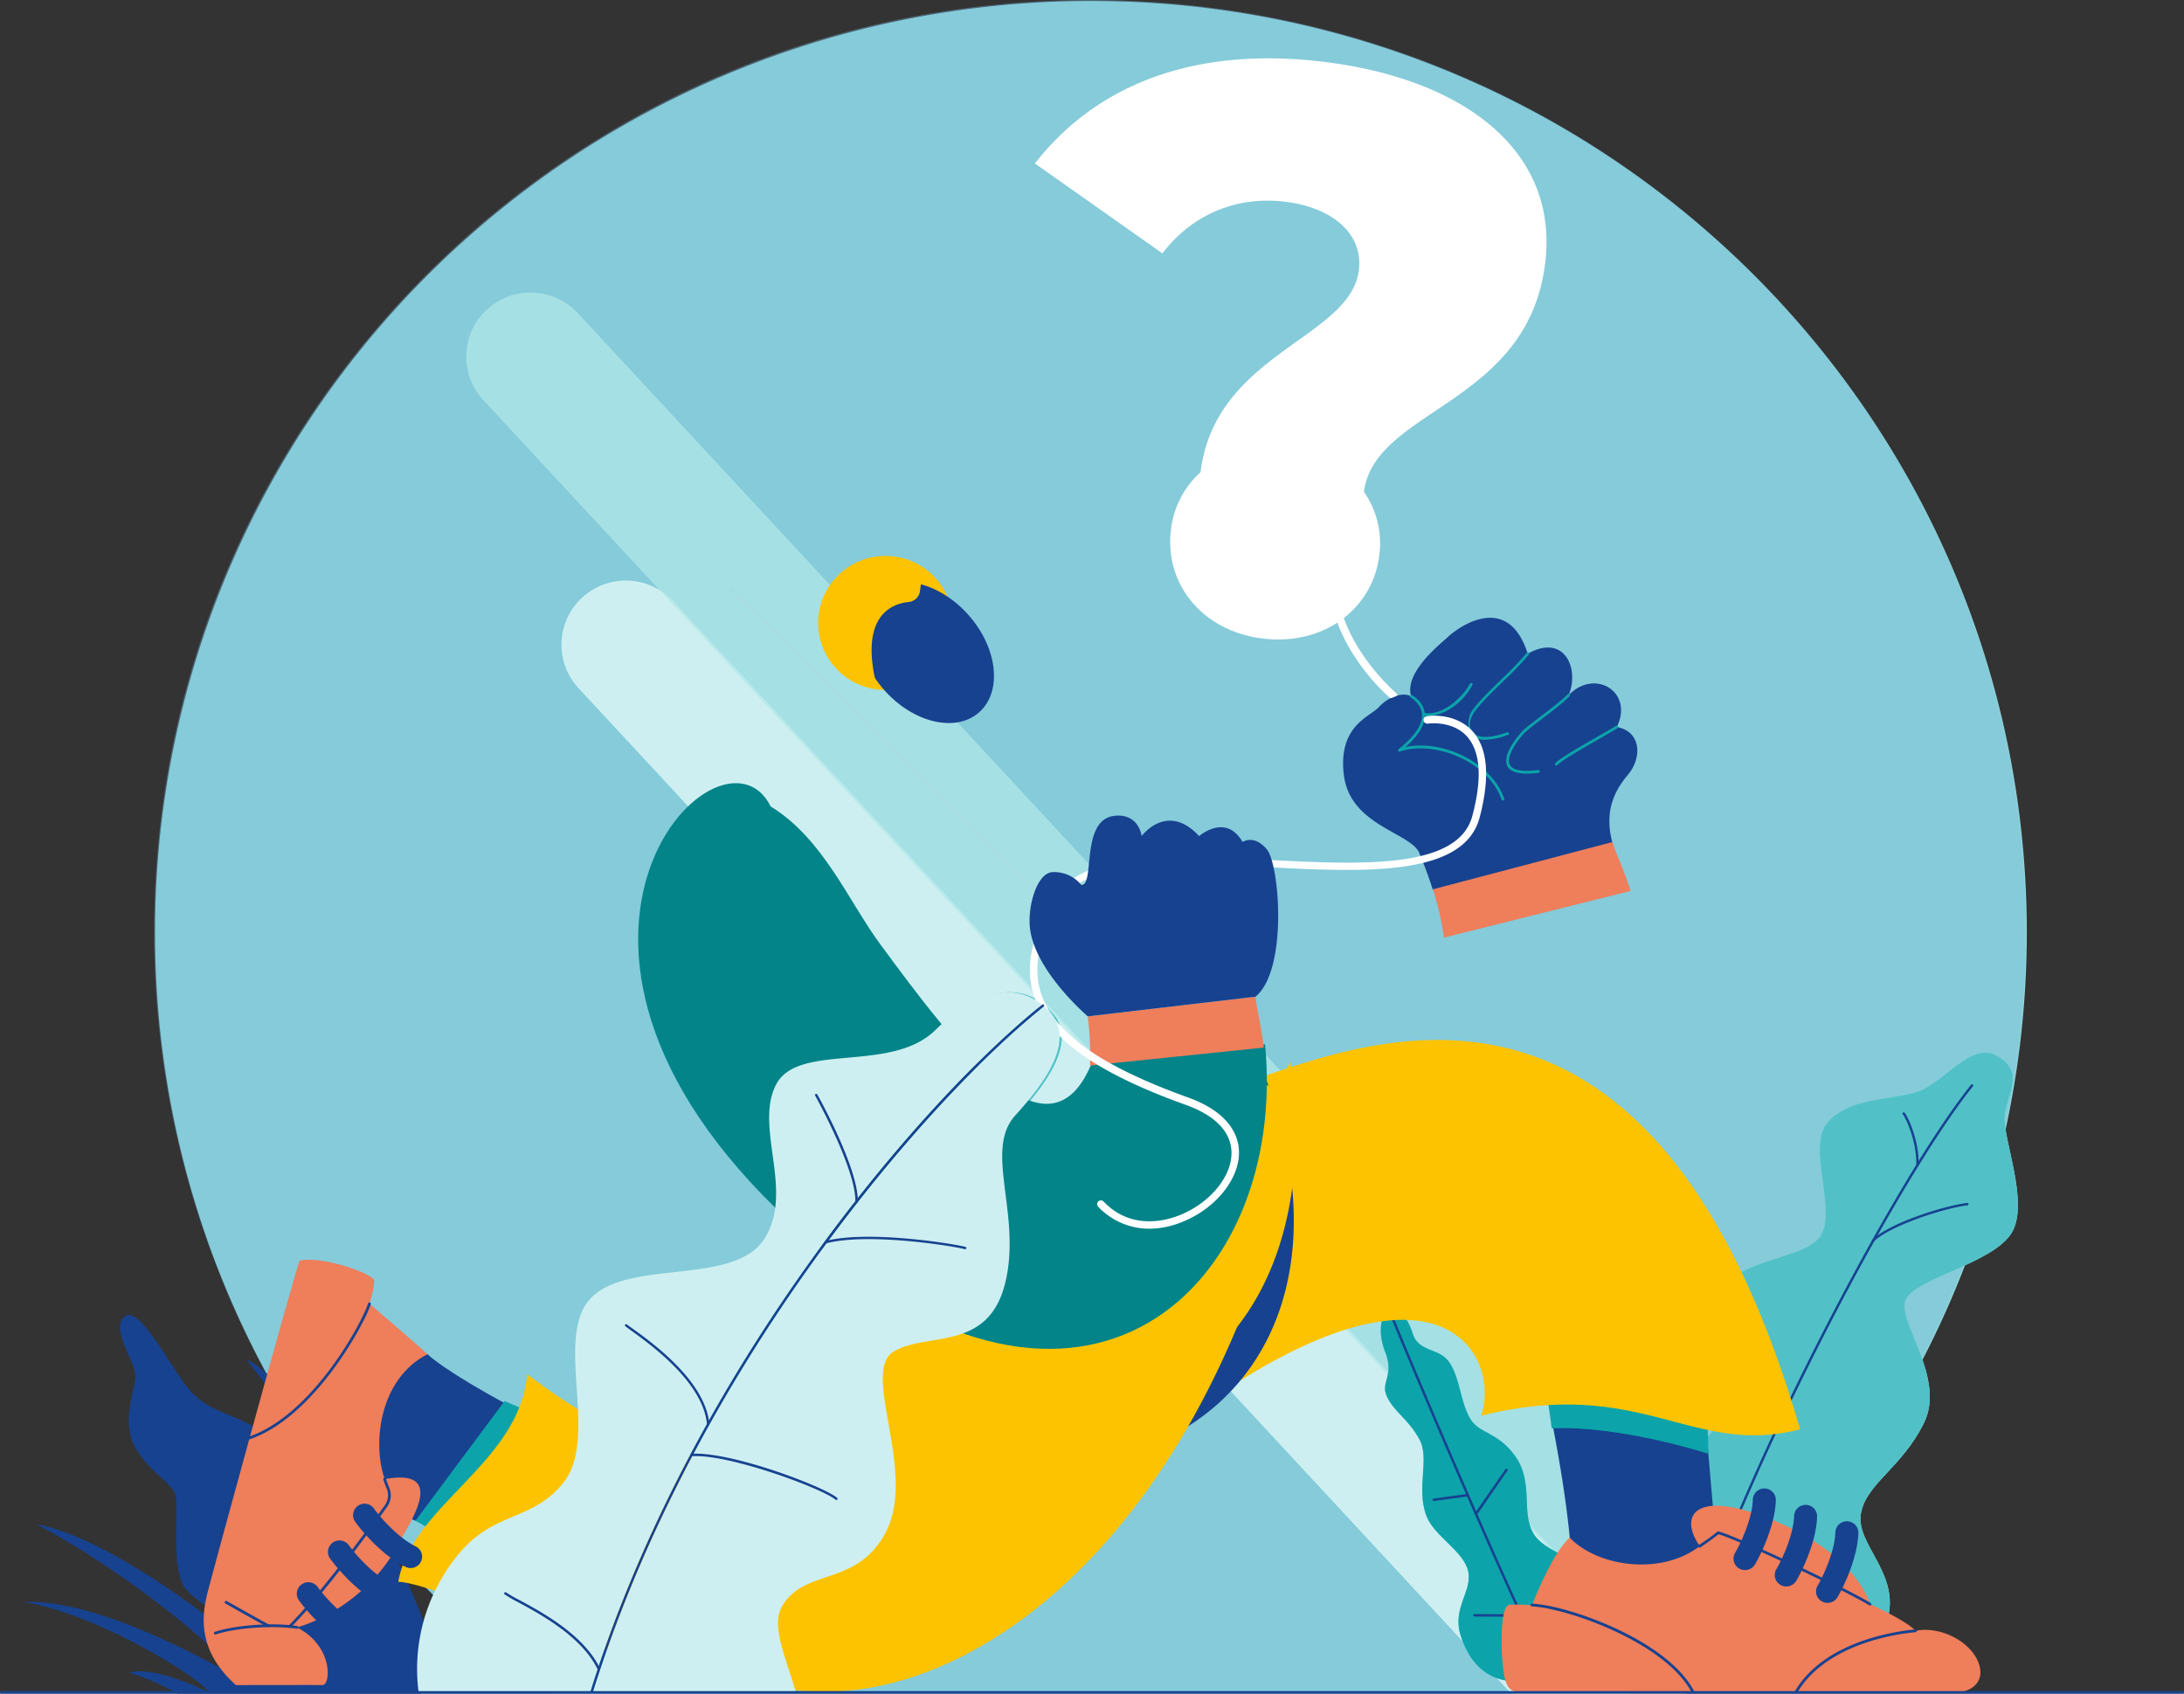 <svg fill="none" viewBox="0 0 374 290" xmlns="http://www.w3.org/2000/svg"><rect x="0" y="0" width="374" height="290" fill="#333333" stroke="none"/><clipPath id="a"><path d="M0 0h374v290H0z"/></clipPath><g clip-path="url(#a)"><path d="M186.812.17a160.903 160.903 0 0 0-61.339 12.126 160.266 160.266 0 0 0-52 34.569A159.371 159.371 0 0 0 38.734 98.61a158.735 158.735 0 0 0-12.184 61.036c0 53.84 26.829 101.48 67.918 130.354h184.687a159.638 159.638 0 0 0 49.943-56.932 158.767 158.767 0 0 0 17.979-73.422C347.077 71.588 275.323.17 186.812.17zm-59.876 102.666a17.177 17.177 0 0 1-1.94-2.293l121.687 120.046a16.9 16.9 0 0 1 1.939 2.293z" fill="#91dbdd"/><path d="M124.996 100.564a17.114 17.114 0 0 0 1.94 2.293l121.686 120.025a16.9 16.9 0 0 0-1.939-2.293z" fill="#c9dfeb"/><path d="M67.468 266.078a156.731 156.731 0 0 0 6.937 7.21c.279-.614.566-1.223.887-1.816 7.498-13.883 14.91-9.621 21.385-17.419s-1.623-24.98 4.852-31.759c6.475-6.78 24.534-2.033 29.715-10.172 5.182-8.139-1.773-18.988 1.975-26.347 3.113-6.106 14.611-3.409 22.786-6.57l-56.93-61.362a10.941 10.941 0 0 1-2.914-7.882 10.95 10.95 0 0 1 3.54-7.624 11.06 11.06 0 0 1 7.921-2.9 11.05 11.05 0 0 1 7.662 3.522l169.447 182.656c37.839-29.168 62.201-74.822 62.201-126.131C346.932 71.401 275.177 0 186.666 0S26.4 71.4 26.4 159.475a158.169 158.169 0 0 0 19.108 75.581c6.124 5.275 15.185 17.518 21.96 31.022z" fill="#72b1d6" opacity=".39"/><path d="M172.504 219.639c-2.89 11.931-13.39 8.42-19.099 11.799-5.708 3.38 3.914 20.271-1.242 30.681-4.8 9.681-14.033 6.298-17.87 12.916-1.961 3.383.595 8.684 2.433 14.978h122.046l-86.73-93.521c-.527 6.141 2.569 14.437.462 23.147z" fill="#72b1d6" opacity=".39"/><path d="m288.795 290-4.064-4.385a155.126 155.126 0 0 1-5.965 4.385z" fill="#ceeff1"/><path d="M99.7 102.328a10.956 10.956 0 0 0-3.538 7.625 10.944 10.944 0 0 0 2.913 7.882l56.93 61.361a13.115 13.115 0 0 0 4.509-2.812c7.61-7.474 14.598-8.386 19.506-3.217 4.548 4.789-.343 11.85-5.798 17.833-1.392 1.525-2 3.379-2.18 5.484L258.78 290h19.998a172.47 172.47 0 0 0 5.966-4.385l-169.46-182.664a11.055 11.055 0 0 0-7.662-3.522 11.064 11.064 0 0 0-7.921 2.899z" fill="#ceeff1"/><path d="M72.71 278.154a113.243 113.243 0 0 0-5.242-12.076 159.808 159.808 0 0 1-21.96-31.022 15.348 15.348 0 0 0-3.344-2.301c11.09 13.721 14.79 25.657 15.99 29.236-4.895 2.783-9.511-14.718-14.35-17.501-4.84-2.782-8.034-2.782-11.233-6.362-3.199-3.579-8.59-14.718-11.194-12.711-2.603 2.007 1.799 7.756 1.799 10.142s-2.398 7.559-.201 11.931c2.196 4.372 6.196 6.111 7.001 8.318s-1.002 13.074 1.996 16.483c2.997 3.408 12.076 7.192 11.832 10.972-6.62-5.433-25.223-20.079-37.616-22.265 13.39 6.963 29.98 19.815 35.175 26.633-14.59-8.292-28.182-13.73-37.376-13.329 12.466 1.99 29.89 12.685 31.779 15.472-10.393-4.926-13.592-3.336-13.592-3.336a38.467 38.467 0 0 1 8.136 3.545h41.753a31.426 31.426 0 0 1 .646-11.829z" fill="#174290"/><path d="M45.508 235.056a159.808 159.808 0 0 0 21.96 31.022c-6.775-13.504-15.836-25.746-21.96-31.022z" fill="#174290"/><g fill="#51c1c7"><path d="M94.562 290a160.973 160.973 0 0 1-20.157-16.712 29.335 29.335 0 0 0-1.713 4.866A71.505 71.505 0 0 1 75.955 290z"/><path d="M136.726 290c-1.833-6.294-4.403-11.595-2.433-14.978 3.854-6.618 13.07-3.234 17.87-12.916 5.139-10.397-4.466-27.271 1.242-30.68 5.709-3.409 16.209.136 19.099-11.8 2.107-8.718-.989-17.006-.462-23.147l-16.037-17.274c-8.175 3.17-19.673.464-22.787 6.57-3.747 7.359 3.208 18.208-1.974 26.347-5.181 8.139-23.24 3.409-29.715 10.172-6.474 6.762 1.623 23.961-4.852 31.759-6.474 7.798-13.887 3.536-21.385 17.419a28.507 28.507 0 0 0-.887 1.816A160.973 160.973 0 0 0 94.562 290z"/><path d="M174.222 191.008c5.455-5.966 10.346-13.043 5.798-17.833-4.908-5.169-11.896-4.261-19.506 3.217a13.117 13.117 0 0 1-4.509 2.813l16.037 17.287c.18-2.105.788-3.958 2.18-5.484zM72.709 278.154A31.428 31.428 0 0 0 72.041 290h3.931a71.486 71.486 0 0 0-3.263-11.846z"/></g><path d="M301.441 271.898 98.964 53.623a11.027 11.027 0 0 0-3.479-2.52 11.074 11.074 0 0 0-12.104 1.898 10.978 10.978 0 0 0-2.532 3.462 10.93 10.93 0 0 0 1.907 12.044l202.476 218.271c4.132 4.453 9.776 2.655 14.252-1.453 4.475-4.107 6.085-8.974 1.957-13.427z" fill="#b3e8e8" opacity=".7"/><path d="M189.115 136.784c17.297 21.801 52.754 53.406 58.758 21.69l31.475-6.541c11.669 40.123-20.469 78.981-80.263 45.339-69.297-38.986-22.371-76.109-9.97-60.488z"/><path d="M342.118 180.875c4.638 2.795 1.657 6.247 1.191 10.137-.467 3.891 4.513 15.379.972 20.416-3.542 5.037-16.337 7.542-17.939 11.113-1.601 3.571 6.942 13.355 3.143 21.093-3.798 7.738-9.883 10.359-10.804 15.511-.921 5.151 6.167 9.8 4.762 17.262-1.405 7.461-20.962 16.107-33.158 11.535s-23.904-23.658-17.506-31.533 16.401-5.71 20.628-11.535-5.636-14.582-1.353-21.511c5.276-8.603 17.202-7.337 19.814-11.931s-2.441-15.046 1.049-19.175 10.068-3.835 14.958-5.148c4.891-1.312 9.571-9.063 14.243-6.234z" fill="#91dbdd"/><path d="M342.118 180.875c4.638 2.795 1.657 6.247 1.191 10.137-.467 3.891 4.513 15.379.972 20.416-3.542 5.037-16.337 7.542-17.939 11.113-1.601 3.571 6.942 13.355 3.143 21.093-3.798 7.738-9.883 10.359-10.804 15.511-.921 5.151 6.167 9.8 4.762 17.262-1.405 7.461-20.962 16.107-33.158 11.535s-23.904-23.658-17.506-31.533 16.401-5.71 20.628-11.535-5.636-14.582-1.353-21.511c5.276-8.603 17.202-7.337 19.814-11.931s-2.441-15.046 1.049-19.175 10.068-3.835 14.958-5.148c4.891-1.312 9.571-9.063 14.243-6.234z" fill="#51c1c7"/><path d="M288.015 287.124h-.047a.21.21 0 0 1-.158-.247c5.815-25.359 35.046-82.8 49.73-101.136a.207.207 0 0 1 .139-.077.203.203 0 0 1 .153.043.227.227 0 0 1 .053.062.216.216 0 0 1 .018.16.197.197 0 0 1-.037.072c-14.658 18.323-43.847 75.649-49.649 100.991a.207.207 0 0 1-.202.132z" fill="#174290"/><path d="M328.363 199.688a.207.207 0 0 1-.147-.061.215.215 0 0 1-.044-.068.196.196 0 0 1-.014-.08c.068-4.346-1.957-8.292-2.3-8.654a.206.206 0 0 1 0-.294.215.215 0 0 1 .296 0c.372.396 2.483 4.402 2.411 8.948a.2.2 0 0 1-.058.146.198.198 0 0 1-.144.063zm-7.618 12.971a.217.217 0 0 1-.212-.211c0-.027.005-.054.016-.079a.2.2 0 0 1 .046-.068c3.088-2.94 12.419-5.855 16.273-6.315.055-.006.11.01.154.044a.21.21 0 0 1 .077.139.2.2 0 0 1-.103.206.225.225 0 0 1-.077.025c-3.734.426-13.082 3.362-16.058 6.2a.215.215 0 0 1-.116.059zm-105.418 6.396a.218.218 0 0 1-.2-.291.206.206 0 0 1 .114-.118.211.211 0 0 1 .082-.017l8.655-.187a.208.208 0 0 1 .152.059.212.212 0 0 1-.144.367l-8.654.187zm10.042 3.085a.237.237 0 0 1-.115-.034.212.212 0 0 1-.064-.294l5.198-8.151a.214.214 0 0 1 .36.23l-5.199 8.151a.2.2 0 0 1-.18.098z" fill="#174290"/><path d="M244.263 259.554c-1.824-4.922.677-9.716-1.229-13.159s-4.321-4.657-5.52-7.244c-1.199-2.586 1.328-3.409-.282-7.581-1.611-4.171-.373-6.775.663-7.35 1.037-.575 2.998.814 4.03 4.15 1.032 3.337 4.711 2.297 6.423 5.148 1.713 2.851 1.713 6.298 3.285 9.2s4.766 2.301 7.875 6.681c3.109 4.381.985 9.469 2.998 13.044 2.012 3.575 7.528 3.733 10.106 8.471 2.578 4.739.274 13.508-7.999 16.15-8.274 2.642-12.629-1.219-14.47-6.963-1.521-4.755 2.012-7.576 1.284-11.023-.728-3.448-5.875-6.051-7.164-9.524z" fill="#51c1c7"/><path d="M244.263 259.554c-1.824-4.922.677-9.716-1.229-13.159s-4.321-4.657-5.52-7.244c-1.199-2.586 1.328-3.409-.282-7.581-1.611-4.171-.373-6.775.663-7.35 1.037-.575 2.998.814 4.03 4.15 1.032 3.337 4.711 2.297 6.423 5.148 1.713 2.851 1.713 6.298 3.285 9.2s4.766 2.301 7.875 6.681c3.109 4.381.985 9.469 2.998 13.044 2.012 3.575 7.528 3.733 10.106 8.471 2.578 4.739.274 13.508-7.999 16.15-8.274 2.642-12.629-1.219-14.47-6.963-1.521-4.755 2.012-7.576 1.284-11.023-.728-3.448-5.875-6.051-7.164-9.524z" fill="#0ca4aa"/><path d="M265.503 286.949a.21.21 0 0 1-.184-.111c-5.014-8.765-24.435-54.398-27.629-62.52a.205.205 0 0 1 .004-.164.22.22 0 0 1 .048-.069.222.222 0 0 1 .153-.059c.028 0 .056.006.081.018a.202.202 0 0 1 .112.116c3.19 8.118 22.593 53.713 27.599 62.469a.212.212 0 0 1 .024.162.207.207 0 0 1-.101.128.201.201 0 0 1-.107.03z" fill="#174290"/><path d="M245.552 257.031a.216.216 0 0 1-.156-.052.214.214 0 0 1 .126-.374l5.811-.797a.215.215 0 1 1 .056.426l-5.807.797zm7.212 2.408a.214.214 0 0 1-.211-.175.211.211 0 0 1 .031-.158l5.211-7.521a.217.217 0 0 1 .136-.089.212.212 0 0 1 .219.094.215.215 0 0 1 .03.161.198.198 0 0 1-.034.077l-5.19 7.517a.224.224 0 0 1-.083.073.229.229 0 0 1-.109.021zm8.843 19.669a.2.2 0 0 1-.146-.059.207.207 0 0 1-.063-.152c0-.028.005-.055.016-.081a.221.221 0 0 1 .047-.07l6.295-6.686a.22.22 0 0 1 .304 0 .21.21 0 0 1 .063.152.21.21 0 0 1-.063.151l-6.295 6.69a.223.223 0 0 1-.158.055zm-1.045-2.245-8.064-.056a.218.218 0 0 1-.214-.217.212.212 0 0 1 .214-.209l8.064.056a.214.214 0 0 1 .214.213.215.215 0 0 1-.214.213zm4.012-39.203c2.188 9.988 4.385 23.01 4.539 30.553.155 7.542 25.562 11.437 25.108 1.955-.454-9.481-2.57-29.048-2.42-32.513.15-3.464-6.505-15.502-17.245-12.642-10.74 2.859-11.498 5.722-9.982 12.647z" fill="#174290"/><path d="M290.808 231.187c1.644 4.41 1.742 17.744 1.742 17.744s-15.27-4.914-26.828-4.338c0 0-.797-6.469-1.422-8.893-2.548-9.857-.569-77.162 26.508-4.513z" fill="#0ca4aa"/><path d="M211.876 185.809c19.27-6.097 70.354-30.782 96.39 58.937-18.473 4.828-27.141-9.166-54.612-2.331 3.597-11.079-8.337-31.371-52.205 1.534-43.869 32.905-45.487-40.434 10.427-58.14z" fill="#fdc300"/><path d="M213.645 177.513a83.05 83.05 0 0 1 4.787 12.063c10.385 33.515-5.447 61.272-42.395 62.112-15.716.358-20.431-6.473-25.766-13.781 32.331-10.031 61.275-39.433 63.374-60.394z" fill="#174290"/><path d="M268.809 263.299c4.711 4.935 15.554 6.605 22.268 1.453-3.79-5.437-.582-10.082 13.275-4.133 13.858 5.949 15.888 14.062 15.888 14.062s6.196 2.829 7.798 4.568c4.372-.852 9.421 1.913 10.761 5.442 1.341 3.528-1.601 5.07-3.605 5.07h-74.303c-1.897 0-2.843-.255-3.353-3.08-.509-2.826-.856-11.821 1.019-11.893a38.027 38.027 0 0 1 3.79.072s3.366-8.808 6.462-11.561z" fill="#ef7e5b"/><path d="M307.564 289.97a.207.207 0 0 1-.12-.034.236.236 0 0 1-.109-.142.236.236 0 0 1 .024-.178c5.224-8.867 18.114-10.38 20.64-10.593a.237.237 0 0 1 .248.304.265.265 0 0 1-.044.081.252.252 0 0 1-.072.058.254.254 0 0 1-.089.026c-2.492.209-15.168 1.704-20.272 10.363a.244.244 0 0 1-.206.115zm-17.651 0a.24.24 0 0 1-.123-.034.239.239 0 0 1-.087-.094c-1.927-3.737-6.591-7.47-13.143-10.512-5.896-2.74-11.515-4.129-14.238-4.261a.23.23 0 0 1-.21-.157.232.232 0 0 1 .066-.251.239.239 0 0 1 .169-.061c6.274.303 23.275 6.294 27.775 15.029a.232.232 0 0 1-.209.341zm30.31-15.046a.265.265 0 0 1-.124-.034c-3.919-2.425-22.341-11.211-25.814-12.174-1.208.958-1.906 1.431-2.467 1.815-.214.14-.428.272-.608.426a.24.24 0 0 1-.368-.139.22.22 0 0 1-.002-.092.236.236 0 0 1 .096-.153c.201-.144.398-.277.617-.426.569-.383 1.284-.852 2.526-1.862a.257.257 0 0 1 .206-.047c3.19.797 22.084 9.801 26.062 12.26a.224.224 0 0 1 .106.146.233.233 0 0 1-.029.178.24.24 0 0 1-.201.102z" fill="#174290"/><path d="M312.973 274.472a1.971 1.971 0 0 1-1.985-1.967c.002-.347.095-.687.272-.986 1.13-1.922 2.959-6.093 3.036-9.114a1.948 1.948 0 0 1 .613-1.372 1.973 1.973 0 0 1 1.408-.537 1.975 1.975 0 0 1 1.378.61 1.96 1.96 0 0 1 .541 1.401c-.107 4.078-2.386 8.978-3.576 10.998a1.965 1.965 0 0 1-1.687.967zm-7.066-2.808a1.974 1.974 0 0 1-1.721-.98 1.947 1.947 0 0 1 .008-1.973c1.131-1.922 2.959-6.093 3.036-9.115.014-.52.234-1.013.613-1.371a1.98 1.98 0 0 1 2.786.073c.36.377.555.881.541 1.401-.107 4.078-2.385 8.978-3.576 10.998a1.98 1.98 0 0 1-1.687.967zm-7.066-2.808a1.964 1.964 0 0 1-1.984-1.968c.001-.346.095-.686.271-.985 1.131-1.922 2.959-6.094 3.036-9.115.014-.52.235-1.013.614-1.371a1.978 1.978 0 0 1 2.786.072c.359.378.554.882.54 1.401-.107 4.083-2.385 8.979-3.576 10.999a1.973 1.973 0 0 1-1.687.967z" fill="#174290"/><path d="M220.933 181.804c.641 4.088.962 8.22.959 12.357 0 33.549-22.332 54.48-56.334 44.884-14.465-4.083-16.842-11.646-19.651-19.823 32.387-.086 67.177-18.843 75.026-37.418z" fill="#fdc300"/><path d="M242.944 145.827c-1.923-3.362-11.776-4.649-12.813-13.116-1.036-8.467 4.476-9.959 5.996-11.633 1.52-1.675 4.029-2.659 5.515-1.841-1.194-4.142 5.006-8.949 6.424-10.274 1.417-1.325 10.098-7.892 13.553 2.983 6.282-3.558 8.933 2.557 6.981 7.133 4.389-4.687 11.245-.677 8.273 5.412 4.179.746 4.359 5.241 1.936 8.135-2.142 2.556-4.244 6.093-2.651 11.82l-30.781 7.947a77.117 77.117 0 0 0-2.433-6.566z" fill="#174290"/><path d="M257.367 137.083a.233.233 0 0 1-.137-.044.232.232 0 0 1-.086-.114c-.993-2.881-3.507-5.471-6.903-7.112-3.55-1.704-7.562-2.131-10.474-1.133a.248.248 0 0 1-.268-.028.235.235 0 0 1-.087-.163.244.244 0 0 1 .054-.176.254.254 0 0 1 .074-.06c2.762-2.207 4.102-4.218 3.978-5.965-.111-1.59-1.43-2.536-1.991-2.868a.236.236 0 0 1-.084-.322.241.241 0 0 1 .144-.108.243.243 0 0 1 .179.025c.63.371 2.099 1.428 2.223 3.243.124 1.704-.989 3.622-3.31 5.663 2.89-.635 6.526-.111 9.768 1.457 3.507 1.705 6.111 4.381 7.143 7.381a.23.23 0 0 1 .012.09.234.234 0 0 1-.158.208z" fill="#0ca4aa"/><path d="M244.55 122.595a4.23 4.23 0 0 1-.856-.081.232.232 0 0 1-.085-.037.237.237 0 0 1-.065-.065.232.232 0 0 1-.032-.177.22.22 0 0 1 .036-.085.238.238 0 0 1 .244-.097c3.066.648 6.582-2.48 7.939-4.985a.24.24 0 0 1 .393-.035.253.253 0 0 1 .043.081.26.26 0 0 1 .008.092.245.245 0 0 1-.028.088c-1.863 3.456-5.182 5.301-7.597 5.301zm9.819 4.078c-.4.03-.803-.02-1.184-.147a2.995 2.995 0 0 1-1.034-.595c-1.255-1.248-.428-3.549-.407-3.647.685-1.385 3.041-3.682 5.315-5.906a56.107 56.107 0 0 0 4.402-4.59.238.238 0 0 1 .392.029.238.238 0 0 1-.02.261 56.164 56.164 0 0 1-4.466 4.636c-2.248 2.195-4.574 4.462-5.207 5.753-.634 1.291-.737 2.096.304 3.132.856.852 2.83.797 5.657-.213a.236.236 0 0 1 .25.149.23.23 0 0 1 .004.153.229.229 0 0 1-.092.124c-1.248.5-2.57.79-3.914.861zm7.113 5.799c-1.803 0-2.907-.426-3.353-1.304-1.036-2.028 2.227-5.595 2.51-5.902.188-.272 1.002-.907 2.877-2.339 1.803-1.381 4.043-3.098 4.916-4.023a.231.231 0 0 1 .263-.074.243.243 0 0 1 .083.05.236.236 0 0 1-.003.344c-.895.959-3.156 2.685-4.972 4.074a32.757 32.757 0 0 0-2.77 2.228.18.18 0 0 1-.035.047c-.933.993-3.203 3.903-2.445 5.382.475.929 2.141 1.244 4.848.912a.234.234 0 0 1 .261.204.243.243 0 0 1-.006.093.226.226 0 0 1-.041.082.227.227 0 0 1-.159.09c-.654.085-1.314.13-1.974.136zm5.032-1.381a.243.243 0 0 1-.141-.042.242.242 0 0 1-.047-.333c.509-.677 3.721-2.556 7.549-4.751 1.285-.737 2.394-1.376 2.869-1.683a.24.24 0 0 1 .178-.034c.03.006.059.018.085.035a.224.224 0 0 1 .065.065.243.243 0 0 1 .035.177.237.237 0 0 1-.101.149c-.489.32-1.606.959-2.895 1.705-2.754 1.58-6.912 3.967-7.404 4.623a.23.23 0 0 1-.193.089z" fill="#0ca4aa"/><path d="m245.376 152.282 30.76-8.096c.24.841.535 1.665.882 2.467a64.219 64.219 0 0 1 2.202 5.911l-31.942 7.989a49.722 49.722 0 0 0-1.902-8.271z" fill="#ef7e5b"/><path d="M69.802 259.882c7.023 2.522 22.028 11.356 27.925.29 5.896-11.067-2.364-15.29-4.814-16.513-9.27-4.623-17.193-9.417-19.698-11.769 0 0-9.94-2.446-12.539 10.841-2.6 13.286 9.126 17.151 9.126 17.151z" fill="#174290"/><path d="M99.808 245.973c-4.03-2.13-13.4-6.055-13.4-6.055l-15.257 20.48s10.277 6.119 15.943 8.16c15.048 5.437 45.782-5.024 12.714-22.585z" fill="#0ca4aa"/><path d="M151.037 223.998c-3.571 11.885-17.523 44.159-60.762 11.322-1.284 15.247-19.797 22.418-22.075 35.551 7.053 0 44.378 18.797 73.279 18.797 25.942 0 61.914-25.141 78.452-86.175 11.639-42.957-60.929-5.991-68.894 20.505z" fill="#fdc300"/><path d="M73.198 231.89c-8.282 4.261-9.46 15.315-7.319 21.387 10.505-1.939 4.71 6.886 2.706 10.406-3.854 8.036-11.72 13.269-17.728 14.986 6.338 3.277 5.764 9.912 4.363 9.878-1.4-.034-6.941 0-14.825 0-6.308-5.65-5.995-11.301-4.89-15.694 1.104-4.393 13.566-49.911 15.771-56.972 3.627-.942 12.62 2.199 12.774 3.358.155 1.159-.787 4.018-.787 4.018s7.395 6.281 9.935 8.633z" fill="#ef7e5b"/><g fill="#174290"><path d="M36.87 279.888a.235.235 0 0 1-.222-.162.23.23 0 0 1 .012-.18.228.228 0 0 1 .138-.118c3.524-1.168 9.978-1.624 14.093-.993.03.005.06.015.087.031a.234.234 0 0 1 .11.238.23.23 0 0 1-.174.192.255.255 0 0 1-.092.004c-4.055-.618-10.41-.175-13.874.975a.225.225 0 0 1-.077.013z"/><path d="M45.902 278.623a.217.217 0 0 1-.111-.03c-2.57-1.389-7.122-3.972-7.164-3.997a.243.243 0 1 1 .23-.426c.048.025 4.587 2.603 7.157 3.992a.24.24 0 0 1 .098.32.236.236 0 0 1-.21.141zm-3.16-32.172a.236.236 0 0 1-.233-.196.233.233 0 0 1 .156-.26c11.001-3.801 19.48-19.823 20.37-22.806a.238.238 0 0 1 .437-.044c.03.056.036.12.018.18-.904 3.021-9.503 19.256-20.671 23.113zm6.856 32.304a.237.237 0 0 1-.232-.281.236.236 0 0 1 .065-.12c5.567-5.561 13.39-16.278 16.487-20.624a2.9 2.9 0 0 0 .278-2.868 12.731 12.731 0 0 1-.544-1.521.228.228 0 0 1 .077-.248.24.24 0 0 1 .334.034.23.23 0 0 1 .043.082c.144.499.32.989.527 1.466a3.393 3.393 0 0 1-.33 3.328c-3.105 4.359-10.924 15.097-16.538 20.684a.252.252 0 0 1-.077.051.253.253 0 0 1-.09.017z"/><path d="M60.646 281.899a1.936 1.936 0 0 1-.856-.191c-3.717-1.764-7.28-5.83-8.642-7.73a1.957 1.957 0 0 1 .505-2.675 1.984 1.984 0 0 1 2.707.395c1.284 1.807 4.376 5.16 7.125 6.469a1.96 1.96 0 0 1 1.08 2.209 1.96 1.96 0 0 1-.698 1.101 1.974 1.974 0 0 1-1.238.422zm5.379-7.099a1.936 1.936 0 0 1-.857-.191c-3.717-1.765-7.28-5.83-8.642-7.73a1.959 1.959 0 0 1-.065-2.179 1.965 1.965 0 0 1 1.23-.871 1.99 1.99 0 0 1 1.487.249c.22.137.41.315.56.525 1.285 1.803 4.373 5.156 7.126 6.464.406.191.734.514.93.916a1.95 1.95 0 0 1-.549 2.395 1.974 1.974 0 0 1-1.237.422zm4.3-6.289a1.95 1.95 0 0 1-.857-.192c-3.717-1.768-7.28-5.829-8.642-7.73a1.957 1.957 0 0 1 1.164-3.049 1.971 1.971 0 0 1 2.048.774c1.284 1.802 4.372 5.156 7.126 6.468.403.192.729.515.924.916a1.95 1.95 0 0 1-.549 2.387 1.98 1.98 0 0 1-1.232.426h.017z"/></g><path d="M159.465 126.183c31.642 0 56.385 23.436 61.468 55.625-7.849 18.575-42.639 37.328-75.022 37.435-2.295-6.677-4.646-14.488-13.296-23.616-49.324-52.089-8.723-69.444 26.85-69.444z"/><path d="M151.641 118.146c6.369 0 11.532-5.138 11.532-11.475 0-6.338-5.163-11.476-11.532-11.476s-11.532 5.138-11.532 11.476c0 6.337 5.163 11.475 11.532 11.475z" fill="#fdc300"/><path d="M167.617 122.025c4.037-3.489 3.287-10.925-1.674-16.609-4.962-5.683-12.257-7.462-16.294-3.973-4.037 3.49-3.287 10.926 1.675 16.61 4.961 5.683 12.256 7.462 16.293 3.972z" fill="#174290"/><path d="M131.968 138.088c9.031 5.54 13.331 16.231 18.795 23.637 12.496 16.926 29.484 39.957 36.755 18.809l29.12-1.704c3.944 41.359-30.966 74.865-78.85 32.653-55.503-48.935-14.355-90.691-5.82-73.395z" fill="#028489"/><path d="m186.281 174.04 28.73-3.371c.075.86.204 1.714.385 2.557a77.8 77.8 0 0 1 1.011 6.162l-29.758 3.076a55.02 55.02 0 0 0-.368-8.424z" fill="#ef7e5b"/><path d="M196.901 210.401a12.04 12.04 0 0 1-4.818-.963 11.98 11.98 0 0 1-4.025-2.804.64.64 0 0 1 .483-1.081.642.642 0 0 1 .45.199c4.749 4.981 10.775 3.255 13.147 2.28 5.164-2.131 8.843-6.639 8.749-10.747-.082-3.486-2.792-6.285-7.837-8.096-15.313-5.485-23.553-11.369-25.951-18.515-1.713-5.161-.449-10.875 3.914-17.471 4.993-7.547 20.71-6.737 35.903-5.966 16.127.827 32.798 1.683 35.222-7.551 1.713-6.455 1.379-11.032-.942-13.597-2.505-2.77-6.633-2.182-6.676-2.178a.65.65 0 0 1-.741-.541.647.647 0 0 1 .544-.737c.197-.03 4.839-.707 7.819 2.557 2.638 2.906 3.054 7.879 1.242 14.786-2.689 10.227-19.895 9.375-36.532 8.501-14.834-.758-30.177-1.551-34.768 5.386-4.128 6.243-5.362 11.595-3.769 16.363 2.257 6.742 10.278 12.358 25.168 17.714 5.511 1.973 8.594 5.263 8.688 9.264.103 4.619-3.909 9.647-9.541 11.961a15.142 15.142 0 0 1-5.729 1.236zm41.247-90.849c-.219.051-17.031-14.646-7.708-30.054a.633.633 0 0 1 .396-.29.643.643 0 0 1 .789.716.619.619 0 0 1-.085.234c-8.761 14.488 7.28 28.282 7.434 28.418.155.137.429.426.287.533a7.07 7.07 0 0 1-1.113.443z" fill="#fff"/><path d="M186.28 174.04s-9.279-7.892-9.93-15.387c-.321-3.695 1.259-9.179 3.897-9.315a5.993 5.993 0 0 1 4.667 1.905c.159.17.275.281.309.281 2.338 0-.304-11.382 5.811-11.846 4.051-.307 4.462 3.494 4.462 3.494s4.351-5.944 9.849 0c0 0 4.535-4.001 7.443 1.001 0 0 1.927-1.342 4.137 1.245 2.209 2.586 3.635 20.7-1.923 25.251z" fill="#174290"/><path d="m157.876 98.89-.343 2.369a2.155 2.155 0 0 1-.651 1.242c-.349.33-.8.535-1.28.582-2.946.302-8.479 2.407-5.477 14.351l-6.137-8.923 1.341-7.035 5.066-4.747 7.481 2.16z" fill="#fdc300"/><path d="M226.778 10.598c-23.124-2.847-39.495 4.5-49.555 17.39l21.84 15.4c4.963-6.537 12.56-9.886 21.048-8.843 8.016.99 13.361 5.46 12.586 11.715-1.452 11.73-24.577 14.121-27.112 34.605a15.607 15.607 0 0 0-5.066 9.864c-1.126 9.073 5.186 17.314 15.716 18.609 10.531 1.295 18.843-5.143 19.96-14.211a15.434 15.434 0 0 0-2.629-10.913c1.897-14.292 28.006-14.765 31.034-39.11 2.385-19.072-13.618-31.524-37.822-34.506z" fill="#fff"/><path d="M132.011 225.818c17.073-25.921 35.179-44.764 46.446-53.768-4.814-3.835-11.288-2.531-18.286 4.342-7.609 7.474-23.552 2.024-27.295 9.375-3.743 7.35 3.207 18.208-1.974 26.347-5.182 8.139-23.24 3.409-29.715 10.171-6.475 6.763 1.623 23.97-4.835 31.768s-13.888 3.536-21.386 17.419a30.73 30.73 0 0 0-3.271 18.37h29.368c8.063-25.92 20.615-48.334 30.948-64.024z" fill="#ceeff1"/><path d="M132.358 226.048c-10.312 15.639-22.808 37.967-30.867 63.794h34.836c-1.832-6.225-4.329-11.467-2.385-14.82 3.854-6.618 13.07-3.234 17.87-12.916 5.139-10.397-4.466-27.271 1.242-30.68s16.209.136 19.099-11.8c2.831-11.705-3.734-22.648 1.713-28.631 5.447-5.982 10.346-13.043 5.798-17.833a12.264 12.264 0 0 0-.899-.852l-.026.034c-11.228 8.974-29.316 27.792-46.381 53.704z" fill="#ceeff1"/><path d="M178.782 172.054a.204.204 0 0 0-.139-.075.221.221 0 0 0-.081.007.212.212 0 0 0-.071.038l-.034.026.321.264a.205.205 0 0 0 .004-.26zm-46.771 53.764c-10.333 15.69-22.885 38.103-30.948 64.024h.428c8.051-25.827 20.555-48.151 30.858-63.794 17.065-25.912 35.154-44.743 46.395-53.691l.025-.034-.321-.264c-11.258 8.995-29.364 27.838-46.437 53.759z" fill="#174290"/><path d="M146.682 205.995a.206.206 0 0 1-.206-.209c.142-5.54-6.813-18.05-6.881-18.178a.196.196 0 0 1-.026-.077.197.197 0 0 1 .041-.152.227.227 0 0 1 .062-.053.217.217 0 0 1 .287.081c.287.516 7.078 12.729 6.937 18.388a.208.208 0 0 1-.214.2zm18.615 7.917a.172.172 0 0 1-.064 0c-1.152-.383-16.273-2.957-23.767-1.006a.205.205 0 0 1-.142-.036.207.207 0 0 1 .039-.364c7.55-1.969 22.838.626 23.981 1.014a.198.198 0 0 1 .123.102.19.19 0 0 1 .01.158.208.208 0 0 1-.07.093.206.206 0 0 1-.11.039zm-44.022 30.174a.204.204 0 0 1-.205-.188c-.669-7.188-9.627-13.636-13.002-16.069-.428-.311-.766-.554-.972-.716a.204.204 0 0 1-.077-.138.2.2 0 0 1 .043-.151.211.211 0 0 1 .139-.078.213.213 0 0 1 .152.043c.202.158.536.397.96.704 3.425 2.458 12.487 8.991 13.168 16.367a.197.197 0 0 1-.008.08.204.204 0 0 1-.177.146zm21.955 12.766a.188.188 0 0 1-.132-.047c-2.287-1.921-18.414-7.917-24.679-7.444a.209.209 0 0 1-.227-.187.213.213 0 0 1 .193-.226c6.539-.495 22.606 5.539 24.983 7.542a.206.206 0 0 1 0 .29.195.195 0 0 1-.138.072zm-40.673 29.185a.21.21 0 0 1-.188-.115c-2.664-5.646-9.85-9.528-13.738-11.612a23.089 23.089 0 0 1-2.188-1.278.214.214 0 0 1-.067-.058.213.213 0 0 1-.035-.169.208.208 0 0 1 .187-.163.201.201 0 0 1 .163.058 23.36 23.36 0 0 0 2.141 1.227c3.914 2.105 11.194 6.025 13.918 11.795a.215.215 0 0 1-.099.277.215.215 0 0 1-.094.038zM373.786 290H.214a.214.214 0 0 1-.214-.213.213.213 0 0 1 .214-.213h373.572a.213.213 0 1 1 0 .426z" fill="#174290"/></g></svg>